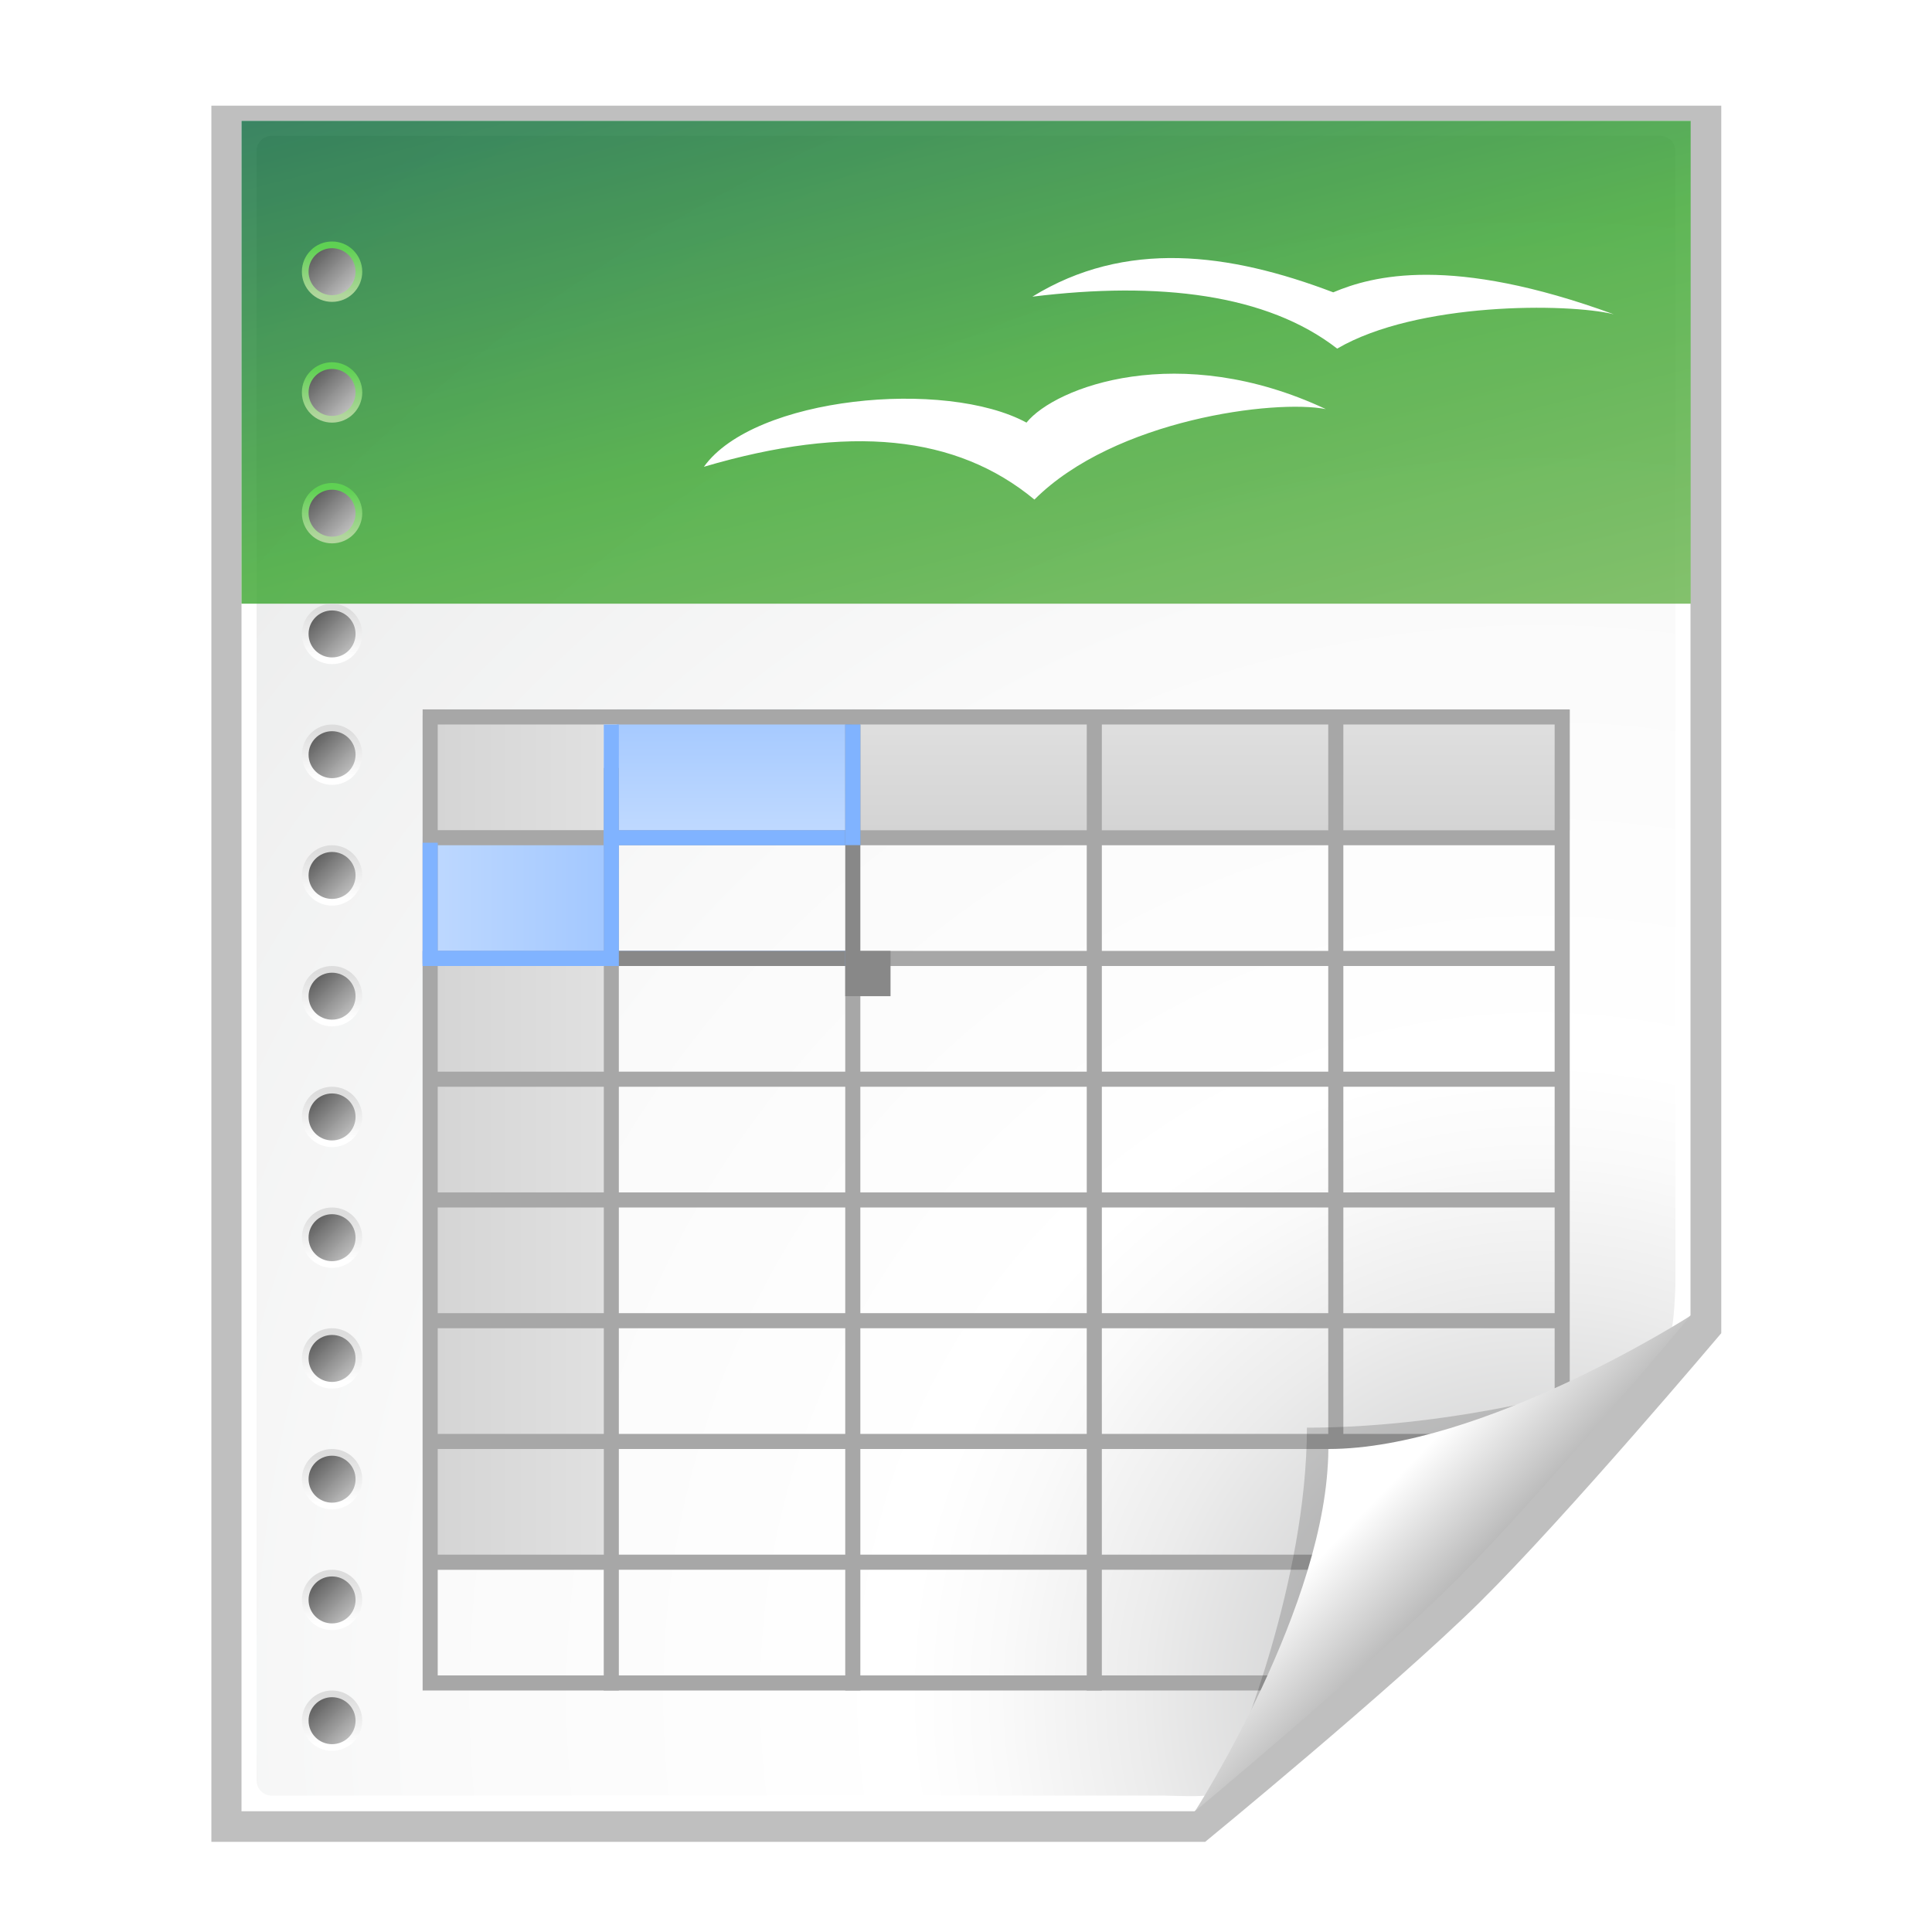 <?xml version="1.0" encoding="UTF-8" standalone="no"?>
<!-- Created with Inkscape (http://www.inkscape.org/) -->

<svg
   xmlns:i="http://ns.adobe.com/AdobeIllustrator/10.0/"
   xmlns:dc="http://purl.org/dc/elements/1.1/"
   xmlns:cc="http://creativecommons.org/ns#"
   xmlns:rdf="http://www.w3.org/1999/02/22-rdf-syntax-ns#"
   xmlns:svg="http://www.w3.org/2000/svg"
   xmlns="http://www.w3.org/2000/svg"
   xmlns:xlink="http://www.w3.org/1999/xlink"
   xmlns:sodipodi="http://sodipodi.sourceforge.net/DTD/sodipodi-0.dtd"
   xmlns:inkscape="http://www.inkscape.org/namespaces/inkscape"
   width="128"
   height="128"
   id="svg37105"
   sodipodi:version="0.32"
   inkscape:version="0.48.2 r9819"
   version="1.0"
   sodipodi:docname="ods.svg"
   inkscape:output_extension="org.inkscape.output.svg.inkscape"
   inkscape:export-filename="C:\Users\Joseph\Weblocal\spip-oxygen\png-52\ods.png"
   inkscape:export-xdpi="36.560001"
   inkscape:export-ydpi="36.560001">
  <defs
     id="defs37107">
    <linearGradient
       id="linearGradient12645"
       gradientUnits="userSpaceOnUse"
       x1="153"
       y1="95.557"
       x2="153"
       y2="92.444"
       gradientTransform="translate(-143,-64)">
      <stop
         offset="0"
         style="stop-color:#FFFFFF"
         id="stop12647" />
      <stop
         offset="1"
         style="stop-color:#DDDDDD"
         id="stop12649" />
    </linearGradient>
    <linearGradient
       gradientTransform="matrix(-1 0 0 -1 278.668 60)"
       y2="46.901"
       x2="190.766"
       y1="61.097"
       x1="194.569"
       gradientUnits="userSpaceOnUse"
       id="linearGradient6583">
      <stop
         id="stop6585"
         style="stop-color:#77B753"
         offset="0" />
      <stop
         id="stop6587"
         style="stop-color:#37A42C"
         offset="1" />
    </linearGradient>
    <linearGradient
       xlink:href="#linearGradient6583"
       gradientTransform="matrix(-1,0,0,-1,278.668,60)"
       y2="46.901"
       x2="190.766"
       y1="61.097"
       x1="194.569"
       gradientUnits="userSpaceOnUse"
       id="linearGradient6589"
       spreadMethod="pad">
      <stop
         id="stop6591"
         style="stop-color:#77B753"
         offset="0" />
      <stop
         id="stop6593"
         style="stop-color:#37A42C"
         offset="1" />
    </linearGradient>
    <linearGradient
       id="XMLID_12_"
       gradientUnits="userSpaceOnUse"
       x1="194.569"
       y1="61.097"
       x2="190.766"
       y2="46.901"
       gradientTransform="matrix(-3.473,0,0,-3.473,1191.858,127.955)"
       xlink:href="#linearGradient6589"
       spreadMethod="pad">
      <stop
         offset="0"
         style="stop-color:#b1d69d;stop-opacity:1;"
         id="stop31" />
      <stop
         offset="1"
         style="stop-color:#5fd153;stop-opacity:1;"
         id="stop33" />
    </linearGradient>
    <linearGradient
       id="XMLID_11_"
       gradientUnits="userSpaceOnUse"
       x1="188.668"
       y1="50"
       x2="141.018"
       y2="2.35"
       gradientTransform="matrix(-3.473,0,0,-3.473,1191.858,127.955)">
      <stop
         offset="0"
         style="stop-color:#77B753"
         id="stop22" />
      <stop
         offset="0.5"
         style="stop-color:#37A42C"
         id="stop24" />
      <stop
         offset="1"
         style="stop-color:#00593F"
         id="stop26" />
    </linearGradient>
    <linearGradient
       id="linearGradient8888">
      <stop
         style="stop-color:#000000;stop-opacity:1;"
         offset="0"
         id="stop8890" />
      <stop
         style="stop-color:#818181;stop-opacity:1;"
         offset="1"
         id="stop8892" />
    </linearGradient>
    <linearGradient
       gradientTransform="translate(-143,-64)"
       y2="76.9"
       x2="151.9"
       y1="79.101"
       x1="154.101"
       gradientUnits="userSpaceOnUse"
       id="XMLID_68_">
      <stop
         id="stop291"
         style="stop-color:#BBBBBB"
         offset="0" />
      <stop
         id="stop293"
         style="stop-color:#616161"
         offset="1" />
    </linearGradient>
    <linearGradient
       gradientTransform="translate(-143,-64)"
       y2="76.444"
       x2="153"
       y1="79.557"
       x1="153"
       gradientUnits="userSpaceOnUse"
       id="XMLID_67_">
      <stop
         id="stop284"
         style="stop-color:#FFFFFF"
         offset="0" />
      <stop
         id="stop286"
         style="stop-color:#DDDDDD"
         offset="1" />
    </linearGradient>
    <linearGradient
       gradientTransform="translate(-143,-64)"
       y2="84.9"
       x2="151.9"
       y1="87.101"
       x1="154.101"
       gradientUnits="userSpaceOnUse"
       id="XMLID_66_">
      <stop
         id="stop275"
         style="stop-color:#BBBBBB"
         offset="0" />
      <stop
         id="stop277"
         style="stop-color:#616161"
         offset="1" />
    </linearGradient>
    <linearGradient
       gradientTransform="translate(-143,-64)"
       y2="84.444"
       x2="153"
       y1="87.557"
       x1="153"
       gradientUnits="userSpaceOnUse"
       id="XMLID_65_">
      <stop
         id="stop268"
         style="stop-color:#FFFFFF"
         offset="0" />
      <stop
         id="stop270"
         style="stop-color:#DDDDDD"
         offset="1" />
    </linearGradient>
    <linearGradient
       gradientTransform="translate(-143,-64)"
       y2="92.9"
       x2="151.9"
       y1="95.101"
       x1="154.101"
       gradientUnits="userSpaceOnUse"
       id="XMLID_64_">
      <stop
         id="stop259"
         style="stop-color:#BBBBBB"
         offset="0" />
      <stop
         id="stop261"
         style="stop-color:#616161"
         offset="1" />
    </linearGradient>
    <linearGradient
       gradientTransform="translate(-143,-64)"
       y2="92.444"
       x2="153"
       y1="95.557"
       x1="153"
       gradientUnits="userSpaceOnUse"
       id="XMLID_63_">
      <stop
         id="stop252"
         style="stop-color:#FFFFFF"
         offset="0" />
      <stop
         id="stop254"
         style="stop-color:#DDDDDD"
         offset="1" />
    </linearGradient>
    <linearGradient
       gradientTransform="translate(-143,-64)"
       y2="100.9"
       x2="151.9"
       y1="103.101"
       x1="154.101"
       gradientUnits="userSpaceOnUse"
       id="XMLID_62_">
      <stop
         id="stop243"
         style="stop-color:#BBBBBB"
         offset="0" />
      <stop
         id="stop245"
         style="stop-color:#616161"
         offset="1" />
    </linearGradient>
    <linearGradient
       gradientTransform="translate(-143,-64)"
       y2="100.444"
       x2="153"
       y1="103.557"
       x1="153"
       gradientUnits="userSpaceOnUse"
       id="XMLID_61_">
      <stop
         id="stop236"
         style="stop-color:#FFFFFF"
         offset="0" />
      <stop
         id="stop238"
         style="stop-color:#DDDDDD"
         offset="1" />
    </linearGradient>
    <linearGradient
       gradientTransform="translate(-143,-64)"
       y2="108.9"
       x2="151.9"
       y1="111.101"
       x1="154.101"
       gradientUnits="userSpaceOnUse"
       id="XMLID_60_">
      <stop
         id="stop227"
         style="stop-color:#BBBBBB"
         offset="0" />
      <stop
         id="stop229"
         style="stop-color:#616161"
         offset="1" />
    </linearGradient>
    <linearGradient
       gradientTransform="translate(-143,-64)"
       y2="108.444"
       x2="153"
       y1="111.557"
       x1="153"
       gradientUnits="userSpaceOnUse"
       id="XMLID_59_">
      <stop
         id="stop220"
         style="stop-color:#FFFFFF"
         offset="0" />
      <stop
         id="stop222"
         style="stop-color:#DDDDDD"
         offset="1" />
    </linearGradient>
    <linearGradient
       gradientTransform="translate(-143,-64)"
       y2="116.9"
       x2="151.9"
       y1="119.101"
       x1="154.101"
       gradientUnits="userSpaceOnUse"
       id="XMLID_58_">
      <stop
         id="stop211"
         style="stop-color:#BBBBBB"
         offset="0" />
      <stop
         id="stop213"
         style="stop-color:#616161"
         offset="1" />
    </linearGradient>
    <linearGradient
       gradientTransform="translate(-143,-64)"
       y2="116.444"
       x2="153"
       y1="119.557"
       x1="153"
       gradientUnits="userSpaceOnUse"
       id="XMLID_57_">
      <stop
         id="stop204"
         style="stop-color:#FFFFFF"
         offset="0" />
      <stop
         id="stop206"
         style="stop-color:#DDDDDD"
         offset="1" />
    </linearGradient>
    <linearGradient
       gradientTransform="translate(-143,-64)"
       y2="124.9"
       x2="151.9"
       y1="127.101"
       x1="154.101"
       gradientUnits="userSpaceOnUse"
       id="XMLID_56_">
      <stop
         id="stop195"
         style="stop-color:#BBBBBB"
         offset="0" />
      <stop
         id="stop197"
         style="stop-color:#616161"
         offset="1" />
    </linearGradient>
    <linearGradient
       gradientTransform="translate(-143,-64)"
       y2="124.444"
       x2="153"
       y1="127.557"
       x1="153"
       gradientUnits="userSpaceOnUse"
       id="XMLID_55_">
      <stop
         id="stop188"
         style="stop-color:#FFFFFF"
         offset="0" />
      <stop
         id="stop190"
         style="stop-color:#DDDDDD"
         offset="1" />
    </linearGradient>
    <linearGradient
       gradientTransform="translate(-143,-64)"
       y2="132.9"
       x2="151.9"
       y1="135.101"
       x1="154.101"
       gradientUnits="userSpaceOnUse"
       id="XMLID_54_">
      <stop
         id="stop179"
         style="stop-color:#BBBBBB"
         offset="0" />
      <stop
         id="stop181"
         style="stop-color:#616161"
         offset="1" />
    </linearGradient>
    <linearGradient
       gradientTransform="translate(-143,-64)"
       y2="132.444"
       x2="153"
       y1="135.557"
       x1="153"
       gradientUnits="userSpaceOnUse"
       id="XMLID_53_">
      <stop
         id="stop172"
         style="stop-color:#FFFFFF"
         offset="0" />
      <stop
         id="stop174"
         style="stop-color:#DDDDDD"
         offset="1" />
    </linearGradient>
    <linearGradient
       gradientTransform="translate(-143,-64)"
       y2="140.9"
       x2="151.9"
       y1="143.101"
       x1="154.101"
       gradientUnits="userSpaceOnUse"
       id="XMLID_52_">
      <stop
         id="stop163"
         style="stop-color:#BBBBBB"
         offset="0" />
      <stop
         id="stop165"
         style="stop-color:#616161"
         offset="1" />
    </linearGradient>
    <linearGradient
       gradientTransform="translate(-143,-64)"
       y2="140.444"
       x2="153"
       y1="143.557"
       x1="153"
       gradientUnits="userSpaceOnUse"
       id="XMLID_51_">
      <stop
         id="stop156"
         style="stop-color:#FFFFFF"
         offset="0" />
      <stop
         id="stop158"
         style="stop-color:#DDDDDD"
         offset="1" />
    </linearGradient>
    <linearGradient
       gradientTransform="translate(-143,-64)"
       y2="148.9"
       x2="151.9"
       y1="151.101"
       x1="154.101"
       gradientUnits="userSpaceOnUse"
       id="XMLID_50_">
      <stop
         id="stop147"
         style="stop-color:#BBBBBB"
         offset="0" />
      <stop
         id="stop149"
         style="stop-color:#616161"
         offset="1" />
    </linearGradient>
    <linearGradient
       gradientTransform="translate(-143,-64)"
       y2="148.444"
       x2="153"
       y1="151.557"
       x1="153"
       gradientUnits="userSpaceOnUse"
       id="XMLID_49_">
      <stop
         id="stop140"
         style="stop-color:#FFFFFF"
         offset="0" />
      <stop
         id="stop142"
         style="stop-color:#DDDDDD"
         offset="1" />
    </linearGradient>
    <linearGradient
       gradientTransform="translate(-143,-64)"
       y2="156.9"
       x2="151.9"
       y1="159.101"
       x1="154.101"
       gradientUnits="userSpaceOnUse"
       id="XMLID_48_">
      <stop
         id="stop131"
         style="stop-color:#BBBBBB"
         offset="0" />
      <stop
         id="stop133"
         style="stop-color:#616161"
         offset="1" />
    </linearGradient>
    <linearGradient
       gradientTransform="translate(-143,-64)"
       y2="156.444"
       x2="153"
       y1="159.557"
       x1="153"
       gradientUnits="userSpaceOnUse"
       id="XMLID_47_">
      <stop
         id="stop124"
         style="stop-color:#FFFFFF"
         offset="0" />
      <stop
         id="stop126"
         style="stop-color:#DDDDDD"
         offset="1" />
    </linearGradient>
    <linearGradient
       gradientTransform="translate(-143,-64)"
       y2="164.9"
       x2="151.9"
       y1="167.101"
       x1="154.101"
       gradientUnits="userSpaceOnUse"
       id="XMLID_46_">
      <stop
         id="stop115"
         style="stop-color:#BBBBBB"
         offset="0" />
      <stop
         id="stop117"
         style="stop-color:#616161"
         offset="1" />
    </linearGradient>
    <linearGradient
       gradientTransform="translate(-143,-64)"
       y2="164.444"
       x2="153"
       y1="167.557"
       x1="153"
       gradientUnits="userSpaceOnUse"
       id="XMLID_45_">
      <stop
         id="stop108"
         style="stop-color:#FFFFFF"
         offset="0" />
      <stop
         id="stop110"
         style="stop-color:#DDDDDD"
         offset="1" />
    </linearGradient>
    <linearGradient
       gradientTransform="translate(-143,-64)"
       y2="172.9"
       x2="151.9"
       y1="175.101"
       x1="154.101"
       gradientUnits="userSpaceOnUse"
       id="XMLID_44_">
      <stop
         id="stop99"
         style="stop-color:#BBBBBB"
         offset="0" />
      <stop
         id="stop101"
         style="stop-color:#616161"
         offset="1" />
    </linearGradient>
    <linearGradient
       gradientTransform="translate(-143,-64)"
       y2="172.444"
       x2="153"
       y1="175.557"
       x1="153"
       gradientUnits="userSpaceOnUse"
       id="XMLID_43_">
      <stop
         id="stop92"
         style="stop-color:#FFFFFF"
         offset="0" />
      <stop
         id="stop94"
         style="stop-color:#DDDDDD"
         offset="1" />
    </linearGradient>
    <linearGradient
       id="XMLID_42_"
       gradientUnits="userSpaceOnUse"
       x1="28"
       y1="24.459"
       x2="16"
       y2="24.459">
      <stop
         offset="0"
         style="stop-color:#A3C8FF"
         id="stop83" />
      <stop
         offset="1"
         style="stop-color:#BFD9FF"
         id="stop85" />
    </linearGradient>
    <linearGradient
       id="XMLID_41_"
       gradientUnits="userSpaceOnUse"
       x1="28"
       y1="68.208"
       x2="16"
       y2="68.208">
      <stop
         offset="0"
         style="stop-color:#E0E0E0"
         id="stop76" />
      <stop
         offset="1"
         style="stop-color:#D4D4D4"
         id="stop78" />
    </linearGradient>
    <linearGradient
       id="XMLID_40_"
       gradientUnits="userSpaceOnUse"
       x1="68.209"
       y1="12"
       x2="68.209"
       y2="20">
      <stop
         offset="0"
         style="stop-color:#E0E0E0"
         id="stop69" />
      <stop
         offset="1"
         style="stop-color:#D4D4D4"
         id="stop71" />
    </linearGradient>
    <linearGradient
       id="XMLID_39_"
       gradientUnits="userSpaceOnUse"
       x1="60.125"
       y1="12"
       x2="60.125"
       y2="20">
      <stop
         offset="0"
         style="stop-color:#A3C8FF"
         id="stop62" />
      <stop
         offset="1"
         style="stop-color:#BFD9FF"
         id="stop64" />
    </linearGradient>
    <linearGradient
       id="linearGradient10207">
      <stop
         style="stop-color:#a2a2a2;stop-opacity:1;"
         offset="0"
         id="stop10209" />
      <stop
         style="stop-color:#ffffff;stop-opacity:1;"
         offset="1"
         id="stop10211" />
    </linearGradient>
    <linearGradient
       inkscape:collect="always"
       xlink:href="#linearGradient10207"
       id="linearGradient10213"
       x1="98.617"
       y1="106.414"
       x2="91.229"
       y2="99.255"
       gradientUnits="userSpaceOnUse"
       gradientTransform="translate(311,-456.5)" />
    <filter
       inkscape:collect="always"
       x="-0.192"
       width="1.384"
       y="-0.192"
       height="1.384"
       id="filter6697">
      <feGaussianBlur
         inkscape:collect="always"
         stdDeviation="1.945"
         id="feGaussianBlur6699" />
    </filter>
    <clipPath
       clipPathUnits="userSpaceOnUse"
       id="clipPath7084">
      <path
         style="fill:#000000;fill-opacity:1;fill-rule:evenodd;stroke:none;stroke-width:1px;stroke-linecap:butt;stroke-linejoin:miter;stroke-opacity:1"
         d="M 72,88 L 40,120 L 32,120 L 32,80 L 72,80 L 72,88 z"
         id="path7086" />
    </clipPath>
    <radialGradient
       id="XMLID_8_"
       cx="102"
       cy="112.305"
       r="139.559"
       gradientUnits="userSpaceOnUse">
      <stop
         offset="0"
         style="stop-color:#b7b8b9;stop-opacity:1;"
         id="stop41" />
      <stop
         offset="0.189"
         style="stop-color:#ECECEC"
         id="stop47" />
      <stop
         offset="0.257"
         style="stop-color:#FAFAFA"
         id="stop49" />
      <stop
         offset="0.301"
         style="stop-color:#FFFFFF"
         id="stop51" />
      <stop
         offset="0.531"
         style="stop-color:#FAFAFA"
         id="stop53" />
      <stop
         offset="0.845"
         style="stop-color:#EBECEC"
         id="stop55" />
      <stop
         offset="1"
         style="stop-color:#E1E2E3"
         id="stop57" />
    </radialGradient>
    <radialGradient
       inkscape:collect="always"
       xlink:href="#XMLID_8_"
       id="radialGradient9437"
       gradientUnits="userSpaceOnUse"
       gradientTransform="matrix(1,0,0,1,311,-456.497)"
       cx="102"
       cy="112.305"
       r="139.559" />
    <filter
       inkscape:collect="always"
       id="filter2770">
      <feGaussianBlur
         inkscape:collect="always"
         stdDeviation="2.079"
         id="feGaussianBlur2772" />
    </filter>
    <linearGradient
       inkscape:collect="always"
       xlink:href="#XMLID_41_"
       id="linearGradient6240"
       gradientUnits="userSpaceOnUse"
       x1="28"
       y1="68.208"
       x2="16"
       y2="68.208"
       gradientTransform="matrix(1,0,0,0.711,0,23.213)" />
    <linearGradient
       inkscape:collect="always"
       xlink:href="#XMLID_43_"
       id="linearGradient6244"
       gradientUnits="userSpaceOnUse"
       gradientTransform="translate(-143,-64)"
       x1="153"
       y1="175.557"
       x2="153"
       y2="172.444" />
    <linearGradient
       inkscape:collect="always"
       xlink:href="#XMLID_44_"
       id="linearGradient6246"
       gradientUnits="userSpaceOnUse"
       gradientTransform="translate(-143,-64)"
       x1="154.101"
       y1="175.101"
       x2="151.9"
       y2="172.9" />
    <linearGradient
       inkscape:collect="always"
       xlink:href="#XMLID_45_"
       id="linearGradient6248"
       gradientUnits="userSpaceOnUse"
       gradientTransform="translate(-143,-64)"
       x1="153"
       y1="167.557"
       x2="153"
       y2="164.444" />
    <linearGradient
       inkscape:collect="always"
       xlink:href="#XMLID_46_"
       id="linearGradient6250"
       gradientUnits="userSpaceOnUse"
       gradientTransform="translate(-143,-64)"
       x1="154.101"
       y1="167.101"
       x2="151.9"
       y2="164.9" />
    <linearGradient
       inkscape:collect="always"
       xlink:href="#XMLID_47_"
       id="linearGradient6252"
       gradientUnits="userSpaceOnUse"
       gradientTransform="translate(-143,-64)"
       x1="153"
       y1="159.557"
       x2="153"
       y2="156.444" />
    <linearGradient
       inkscape:collect="always"
       xlink:href="#XMLID_48_"
       id="linearGradient6254"
       gradientUnits="userSpaceOnUse"
       gradientTransform="translate(-143,-64)"
       x1="154.101"
       y1="159.101"
       x2="151.9"
       y2="156.9" />
    <linearGradient
       inkscape:collect="always"
       xlink:href="#XMLID_49_"
       id="linearGradient6256"
       gradientUnits="userSpaceOnUse"
       gradientTransform="translate(-143,-64)"
       x1="153"
       y1="151.557"
       x2="153"
       y2="148.444" />
    <linearGradient
       inkscape:collect="always"
       xlink:href="#XMLID_50_"
       id="linearGradient6258"
       gradientUnits="userSpaceOnUse"
       gradientTransform="translate(-143,-64)"
       x1="154.101"
       y1="151.101"
       x2="151.9"
       y2="148.9" />
    <linearGradient
       inkscape:collect="always"
       xlink:href="#XMLID_51_"
       id="linearGradient6260"
       gradientUnits="userSpaceOnUse"
       gradientTransform="translate(-143,-64)"
       x1="153"
       y1="143.557"
       x2="153"
       y2="140.444" />
    <linearGradient
       inkscape:collect="always"
       xlink:href="#XMLID_52_"
       id="linearGradient6262"
       gradientUnits="userSpaceOnUse"
       gradientTransform="translate(-143,-64)"
       x1="154.101"
       y1="143.101"
       x2="151.9"
       y2="140.9" />
    <linearGradient
       inkscape:collect="always"
       xlink:href="#XMLID_53_"
       id="linearGradient6264"
       gradientUnits="userSpaceOnUse"
       gradientTransform="translate(-143,-64)"
       x1="153"
       y1="135.557"
       x2="153"
       y2="132.444" />
    <linearGradient
       inkscape:collect="always"
       xlink:href="#XMLID_54_"
       id="linearGradient6266"
       gradientUnits="userSpaceOnUse"
       gradientTransform="translate(-143,-64)"
       x1="154.101"
       y1="135.101"
       x2="151.9"
       y2="132.9" />
    <linearGradient
       inkscape:collect="always"
       xlink:href="#XMLID_55_"
       id="linearGradient6268"
       gradientUnits="userSpaceOnUse"
       gradientTransform="translate(-143,-64)"
       x1="153"
       y1="127.557"
       x2="153"
       y2="124.444" />
    <linearGradient
       inkscape:collect="always"
       xlink:href="#XMLID_56_"
       id="linearGradient6270"
       gradientUnits="userSpaceOnUse"
       gradientTransform="translate(-143,-64)"
       x1="154.101"
       y1="127.101"
       x2="151.9"
       y2="124.9" />
    <linearGradient
       inkscape:collect="always"
       xlink:href="#XMLID_57_"
       id="linearGradient6272"
       gradientUnits="userSpaceOnUse"
       gradientTransform="translate(-143,-64)"
       x1="153"
       y1="119.557"
       x2="153"
       y2="116.444" />
    <linearGradient
       inkscape:collect="always"
       xlink:href="#XMLID_58_"
       id="linearGradient6274"
       gradientUnits="userSpaceOnUse"
       gradientTransform="translate(-143,-64)"
       x1="154.101"
       y1="119.101"
       x2="151.9"
       y2="116.9" />
    <linearGradient
       inkscape:collect="always"
       xlink:href="#XMLID_59_"
       id="linearGradient6276"
       gradientUnits="userSpaceOnUse"
       gradientTransform="translate(-143,-64)"
       x1="153"
       y1="111.557"
       x2="153"
       y2="108.444" />
    <linearGradient
       inkscape:collect="always"
       xlink:href="#XMLID_60_"
       id="linearGradient6278"
       gradientUnits="userSpaceOnUse"
       gradientTransform="translate(-143,-64)"
       x1="154.101"
       y1="111.101"
       x2="151.9"
       y2="108.9" />
    <linearGradient
       inkscape:collect="always"
       xlink:href="#XMLID_61_"
       id="linearGradient6280"
       gradientUnits="userSpaceOnUse"
       gradientTransform="translate(-143,-64)"
       x1="153"
       y1="103.557"
       x2="153"
       y2="100.444" />
    <linearGradient
       inkscape:collect="always"
       xlink:href="#XMLID_62_"
       id="linearGradient6282"
       gradientUnits="userSpaceOnUse"
       gradientTransform="translate(-143,-64)"
       x1="154.101"
       y1="103.101"
       x2="151.9"
       y2="100.9" />
    <linearGradient
       inkscape:collect="always"
       xlink:href="#XMLID_63_"
       id="linearGradient6284"
       gradientUnits="userSpaceOnUse"
       gradientTransform="translate(-143,-64)"
       x1="153"
       y1="95.557"
       x2="153"
       y2="92.444" />
    <linearGradient
       inkscape:collect="always"
       xlink:href="#XMLID_64_"
       id="linearGradient6286"
       gradientUnits="userSpaceOnUse"
       gradientTransform="translate(-143,-64)"
       x1="154.101"
       y1="95.101"
       x2="151.9"
       y2="92.9" />
    <linearGradient
       inkscape:collect="always"
       xlink:href="#XMLID_12_"
       id="linearGradient6288"
       gradientUnits="userSpaceOnUse"
       gradientTransform="translate(-143,-64)"
       x1="153"
       y1="87.557"
       x2="153"
       y2="84.444" />
    <linearGradient
       inkscape:collect="always"
       xlink:href="#XMLID_66_"
       id="linearGradient6290"
       gradientUnits="userSpaceOnUse"
       gradientTransform="translate(-143,-64)"
       x1="154.101"
       y1="87.101"
       x2="151.9"
       y2="84.9" />
    <linearGradient
       inkscape:collect="always"
       xlink:href="#XMLID_12_"
       id="linearGradient6292"
       gradientUnits="userSpaceOnUse"
       gradientTransform="translate(-143,-64)"
       x1="153"
       y1="79.557"
       x2="153"
       y2="76.444" />
    <linearGradient
       inkscape:collect="always"
       xlink:href="#XMLID_68_"
       id="linearGradient6294"
       gradientUnits="userSpaceOnUse"
       gradientTransform="translate(-143,-64)"
       x1="154.101"
       y1="79.101"
       x2="151.9"
       y2="76.9" />
    <linearGradient
       inkscape:collect="always"
       xlink:href="#linearGradient10207"
       id="linearGradient6874"
       gradientUnits="userSpaceOnUse"
       x1="98.617"
       y1="106.414"
       x2="91.229"
       y2="99.255" />
    <radialGradient
       inkscape:collect="always"
       xlink:href="#XMLID_8_"
       id="radialGradient6878"
       gradientUnits="userSpaceOnUse"
       gradientTransform="matrix(1,0,0,1,0,3.02e-3)"
       cx="102"
       cy="112.305"
       r="139.559" />
    <linearGradient
       inkscape:collect="always"
       xlink:href="#linearGradient8888"
       id="linearGradient8902"
       x1="239"
       y1="-76.658"
       x2="288.994"
       y2="22.654"
       gradientUnits="userSpaceOnUse" />
    <linearGradient
       inkscape:collect="always"
       xlink:href="#linearGradient8888"
       id="linearGradient8904"
       gradientUnits="userSpaceOnUse"
       x1="239"
       y1="-76.658"
       x2="288.994"
       y2="22.654" />
    <linearGradient
       inkscape:collect="always"
       xlink:href="#linearGradient8888"
       id="linearGradient8906"
       gradientUnits="userSpaceOnUse"
       x1="239"
       y1="-76.658"
       x2="288.994"
       y2="22.654"
       gradientTransform="matrix(1.215,0,0,1.215,-48.874,10.504)" />
    <linearGradient
       inkscape:collect="always"
       xlink:href="#linearGradient8888"
       id="linearGradient8916"
       gradientUnits="userSpaceOnUse"
       x1="239"
       y1="-76.658"
       x2="288.994"
       y2="22.654" />
    <linearGradient
       inkscape:collect="always"
       xlink:href="#XMLID_11_"
       id="linearGradient8600"
       x1="236.897"
       y1="77.835"
       x2="201.327"
       y2="-106.943"
       gradientUnits="userSpaceOnUse"
       gradientTransform="matrix(1,0,0,1.167,0,10.445)" />
    <linearGradient
       inkscape:collect="always"
       xlink:href="#XMLID_40_"
       id="linearGradient10689"
       gradientUnits="userSpaceOnUse"
       gradientTransform="translate(0,31)"
       x1="68.209"
       y1="12"
       x2="68.209"
       y2="20" />
    <linearGradient
       inkscape:collect="always"
       xlink:href="#XMLID_39_"
       id="linearGradient10691"
       gradientUnits="userSpaceOnUse"
       gradientTransform="matrix(0.247,0,0,1,21.896,31)"
       x1="60.125"
       y1="12"
       x2="60.125"
       y2="20" />
    <linearGradient
       inkscape:collect="always"
       xlink:href="#XMLID_42_"
       id="linearGradient10693"
       gradientUnits="userSpaceOnUse"
       gradientTransform="translate(0,31)"
       x1="28"
       y1="24.459"
       x2="16"
       y2="24.459" />
    <linearGradient
       inkscape:collect="always"
       xlink:href="#linearGradient8888"
       id="linearGradient10695"
       gradientUnits="userSpaceOnUse"
       x1="239"
       y1="-76.658"
       x2="288.994"
       y2="22.654" />
    <linearGradient
       id="linearGradient6018"
       gradientUnits="userSpaceOnUse"
       x1="153"
       y1="95.557"
       x2="153"
       y2="92.444"
       gradientTransform="translate(-143,-64)">
      <stop
         offset="0"
         style="stop-color:#FFFFFF"
         id="stop6020" />
      <stop
         offset="1"
         style="stop-color:#DDDDDD"
         id="stop6022" />
    </linearGradient>
    <linearGradient
       id="linearGradient6025"
       gradientUnits="userSpaceOnUse"
       x1="154.101"
       y1="95.101"
       x2="151.9"
       y2="92.9"
       gradientTransform="translate(-143,-64)">
      <stop
         offset="0"
         style="stop-color:#BBBBBB"
         id="stop6027" />
      <stop
         offset="1"
         style="stop-color:#616161"
         id="stop6029" />
    </linearGradient>
    <linearGradient
       inkscape:collect="always"
       xlink:href="#XMLID_12_"
       id="linearGradient12651"
       gradientUnits="userSpaceOnUse"
       gradientTransform="translate(-143,-64)"
       x1="153"
       y1="95.557"
       x2="153"
       y2="92.444" />
    <linearGradient
       y2="131.604"
       x2="204.583"
       y1="131.604"
       x1="40.334"
       gradientUnits="userSpaceOnUse"
       id="SVGID_4_">
      <stop
         id="stop287"
         style="stop-color:#A1C583"
         offset="0" />
      <stop
         id="stop289"
         style="stop-color:#6DA46C"
         offset="1" />
    </linearGradient>
    <linearGradient
       y2="102.166"
       x2="135.667"
       y1="102.166"
       x1="59.167"
       gradientUnits="userSpaceOnUse"
       id="SVGID_5_">
      <stop
         id="stop295"
         style="stop-color:#83AB4E"
         offset="0" />
      <stop
         id="stop297"
         style="stop-color:#224F27"
         offset="1" />
    </linearGradient>
    <linearGradient
       inkscape:collect="always"
       xlink:href="#SVGID_4_-1"
       id="linearGradient3382"
       gradientUnits="userSpaceOnUse"
       gradientTransform="matrix(0.315,-0.037,0.037,0.315,20.222,54.196)"
       x1="81.208"
       y1="198.143"
       x2="204.583"
       y2="131.604" />
    <linearGradient
       y2="131.604"
       x2="204.583"
       y1="131.604"
       x1="40.334"
       gradientUnits="userSpaceOnUse"
       id="SVGID_4_-1">
      <stop
         id="stop287-7"
         style="stop-color:#A1C583"
         offset="0" />
      <stop
         id="stop289-4"
         style="stop-color:#6DA46C"
         offset="1" />
    </linearGradient>
    <linearGradient
       y2="102.166"
       x2="135.667"
       y1="102.166"
       x1="59.167"
       gradientUnits="userSpaceOnUse"
       id="SVGID_5_-0">
      <stop
         id="stop295-9"
         style="stop-color:#83AB4E"
         offset="0" />
      <stop
         id="stop297-4"
         style="stop-color:#224F27"
         offset="1" />
    </linearGradient>
  </defs>
  <sodipodi:namedview
     id="base"
     pagecolor="#ffffff"
     bordercolor="#666666"
     borderopacity="1.0"
     inkscape:pageopacity="0.0"
     inkscape:pageshadow="2"
     inkscape:zoom="4"
     inkscape:cx="79"
     inkscape:cy="76.866667"
     inkscape:document-units="px"
     inkscape:current-layer="layer1"
     height="128px"
     width="128px"
     inkscape:window-width="1600"
     inkscape:window-height="848"
     inkscape:window-x="-8"
     inkscape:window-y="-8"
     showgrid="true"
     inkscape:window-maximized="1">
    <inkscape:grid
       id="GridFromPre046Settings"
       type="xygrid"
       originx="0px"
       originy="0px"
       spacingx="4px"
       spacingy="4px"
       color="#0000ff"
       empcolor="#0000ff"
       opacity="0.2"
       empopacity="0.4"
       empspacing="2" />
  </sodipodi:namedview>
  <g
     inkscape:label="Livello 1"
     inkscape:groupmode="layer"
     id="layer1">
    <path
       style="opacity:0.5;fill:#000000;fill-opacity:1;filter:url(#filter2770)"
       d="M 16,8 L 16,120 C 16,120 79.156,120 79.156,120 L 79.188,120 C 79.188,120 91.094,110.094 96.594,104.594 C 102.094,99.094 112,87.188 112,87.188 L 112,87.156 L 112,8 L 16,8 z"
       id="path7865"
       sodipodi:nodetypes="csccscccc"
       transform="matrix(1.042,0,0,1.027,-2.667,-1.214)" />
    <path
       style="fill:#ffffff;fill-opacity:1"
       d="M 16,8 L 16,120 C 16,120 79.146,120 79.146,120 L 112,87.146 L 112,8 L 16,8 z"
       id="path34"
       sodipodi:nodetypes="cccccc" />
    <path
       style="fill:url(#radialGradient6878);fill-opacity:1"
       d="M 18,9 C 17.449,9 17,9.449 17,10 L 17,117.964 C 17,118.515 17.449,118.963 18,118.963 L 77.172,118.963 C 77.435,118.963 79.935,119.081 80.121,118.894 L 110.707,88.094 C 110.894,87.907 111,85.409 111,85.147 L 111,10 C 111,9.449 110.552,9 110,9 L 18,9 z"
       id="path59"
       sodipodi:nodetypes="ccccccccccc" />
    <g
       id="g5309"
       transform="translate(12,4)">
      <g
         style="opacity:0.8;fill:url(#linearGradient10695);fill-opacity:1"
         transform="matrix(0.288,0,0,0.329,-12.6,24.625)"
         id="g8884">
        <rect
           y="-62.672"
           x="57.644"
           height="97.233"
           width="333.372"
           id="rect6654"
           style="opacity:1;fill:url(#linearGradient8600);fill-opacity:1;stroke:none;stroke-width:1;stroke-miterlimit:4;stroke-dasharray:none;stroke-opacity:1" />
      </g>
      <rect
         id="rect66"
         height="8"
         width="15.75"
         y="43"
         x="28.875"
         style="fill:url(#linearGradient10691)" />
      <rect
         id="rect73"
         height="8"
         width="47.583"
         y="43"
         x="44.417"
         style="fill:url(#linearGradient10689)" />
      <rect
         id="rect80"
         height="56.583"
         width="12"
         y="43.417"
         x="16"
         style="fill:url(#linearGradient6240)" />
      <rect
         id="rect87"
         height="8.083"
         width="12"
         y="51.417"
         x="16"
         style="fill:url(#linearGradient10693)" />
      <g
         id="g89">
        <linearGradient
           gradientTransform="translate(-143,-64)"
           y2="172.444"
           x2="153"
           y1="175.557"
           x1="153"
           gradientUnits="userSpaceOnUse"
           id="linearGradient5868">
          <stop
             id="stop5870"
             style="stop-color:#FFFFFF"
             offset="0" />
          <stop
             id="stop5872"
             style="stop-color:#DDDDDD"
             offset="1" />
        </linearGradient>
        <circle
           id="circle96"
           r="2"
           cy="110"
           cx="10"
           style="fill:url(#linearGradient6244)"
           sodipodi:cx="10"
           sodipodi:cy="110"
           sodipodi:rx="2"
           sodipodi:ry="2"
           d="m 12,110 c 0,1.105 -0.895,2 -2,2 -1.105,0 -2,-0.895 -2,-2 0,-1.105 0.895,-2 2,-2 1.105,0 2,0.895 2,2 z" />
        <linearGradient
           gradientTransform="translate(-143,-64)"
           y2="172.9"
           x2="151.9"
           y1="175.101"
           x1="154.101"
           gradientUnits="userSpaceOnUse"
           id="linearGradient5875">
          <stop
             id="stop5877"
             style="stop-color:#BBBBBB"
             offset="0" />
          <stop
             id="stop5879"
             style="stop-color:#616161"
             offset="1" />
        </linearGradient>
        <circle
           id="circle103"
           r="1.556"
           cy="110"
           cx="10"
           style="fill:url(#linearGradient6246)"
           sodipodi:cx="10"
           sodipodi:cy="110"
           sodipodi:rx="1.556"
           sodipodi:ry="1.556"
           d="m 11.556,110 c 0,0.859 -0.697,1.556 -1.556,1.556 -0.859,0 -1.556,-0.697 -1.556,-1.556 0,-0.859 0.697,-1.556 1.556,-1.556 0.859,0 1.556,0.697 1.556,1.556 z" />
      </g>
      <g
         id="g105">
        <linearGradient
           gradientTransform="translate(-143,-64)"
           y2="164.444"
           x2="153"
           y1="167.557"
           x1="153"
           gradientUnits="userSpaceOnUse"
           id="linearGradient5883">
          <stop
             id="stop5885"
             style="stop-color:#FFFFFF"
             offset="0" />
          <stop
             id="stop5887"
             style="stop-color:#DDDDDD"
             offset="1" />
        </linearGradient>
        <circle
           id="circle112"
           r="2"
           cy="102"
           cx="10"
           style="fill:url(#linearGradient6248)"
           sodipodi:cx="10"
           sodipodi:cy="102"
           sodipodi:rx="2"
           sodipodi:ry="2"
           d="m 12,102 c 0,1.105 -0.895,2 -2,2 -1.105,0 -2,-0.895 -2,-2 0,-1.105 0.895,-2 2,-2 1.105,0 2,0.895 2,2 z" />
        <linearGradient
           gradientTransform="translate(-143,-64)"
           y2="164.9"
           x2="151.9"
           y1="167.101"
           x1="154.101"
           gradientUnits="userSpaceOnUse"
           id="linearGradient5890">
          <stop
             id="stop5892"
             style="stop-color:#BBBBBB"
             offset="0" />
          <stop
             id="stop5894"
             style="stop-color:#616161"
             offset="1" />
        </linearGradient>
        <circle
           id="circle119"
           r="1.556"
           cy="102"
           cx="10"
           style="fill:url(#linearGradient6250)"
           sodipodi:cx="10"
           sodipodi:cy="102"
           sodipodi:rx="1.556"
           sodipodi:ry="1.556"
           d="m 11.556,102 c 0,0.859 -0.697,1.556 -1.556,1.556 -0.859,0 -1.556,-0.697 -1.556,-1.556 0,-0.859 0.697,-1.556 1.556,-1.556 0.859,0 1.556,0.697 1.556,1.556 z" />
      </g>
      <g
         id="g121">
        <linearGradient
           gradientTransform="translate(-143,-64)"
           y2="156.444"
           x2="153"
           y1="159.557"
           x1="153"
           gradientUnits="userSpaceOnUse"
           id="linearGradient5898">
          <stop
             id="stop5900"
             style="stop-color:#FFFFFF"
             offset="0" />
          <stop
             id="stop5902"
             style="stop-color:#DDDDDD"
             offset="1" />
        </linearGradient>
        <circle
           id="circle128"
           r="2"
           cy="94"
           cx="10"
           style="fill:url(#linearGradient6252)"
           sodipodi:cx="10"
           sodipodi:cy="94"
           sodipodi:rx="2"
           sodipodi:ry="2"
           d="m 12,94 c 0,1.105 -0.895,2 -2,2 -1.105,0 -2,-0.895 -2,-2 0,-1.105 0.895,-2 2,-2 1.105,0 2,0.895 2,2 z" />
        <linearGradient
           gradientTransform="translate(-143,-64)"
           y2="156.9"
           x2="151.9"
           y1="159.101"
           x1="154.101"
           gradientUnits="userSpaceOnUse"
           id="linearGradient5905">
          <stop
             id="stop5907"
             style="stop-color:#BBBBBB"
             offset="0" />
          <stop
             id="stop5909"
             style="stop-color:#616161"
             offset="1" />
        </linearGradient>
        <circle
           id="circle135"
           r="1.556"
           cy="94"
           cx="10"
           style="fill:url(#linearGradient6254)"
           sodipodi:cx="10"
           sodipodi:cy="94"
           sodipodi:rx="1.556"
           sodipodi:ry="1.556"
           d="m 11.556,94 c 0,0.859 -0.697,1.556 -1.556,1.556 -0.859,0 -1.556,-0.697 -1.556,-1.556 0,-0.859 0.697,-1.556 1.556,-1.556 0.859,0 1.556,0.697 1.556,1.556 z" />
      </g>
      <g
         id="g137">
        <linearGradient
           gradientTransform="translate(-143,-64)"
           y2="148.444"
           x2="153"
           y1="151.557"
           x1="153"
           gradientUnits="userSpaceOnUse"
           id="linearGradient5913">
          <stop
             id="stop5915"
             style="stop-color:#FFFFFF"
             offset="0" />
          <stop
             id="stop5917"
             style="stop-color:#DDDDDD"
             offset="1" />
        </linearGradient>
        <circle
           id="circle144"
           r="2"
           cy="86"
           cx="10"
           style="fill:url(#linearGradient6256)"
           sodipodi:cx="10"
           sodipodi:cy="86"
           sodipodi:rx="2"
           sodipodi:ry="2"
           d="m 12,86 c 0,1.105 -0.895,2 -2,2 -1.105,0 -2,-0.895 -2,-2 0,-1.105 0.895,-2 2,-2 1.105,0 2,0.895 2,2 z" />
        <linearGradient
           gradientTransform="translate(-143,-64)"
           y2="148.9"
           x2="151.9"
           y1="151.101"
           x1="154.101"
           gradientUnits="userSpaceOnUse"
           id="linearGradient5920">
          <stop
             id="stop5922"
             style="stop-color:#BBBBBB"
             offset="0" />
          <stop
             id="stop5924"
             style="stop-color:#616161"
             offset="1" />
        </linearGradient>
        <circle
           id="circle151"
           r="1.556"
           cy="86"
           cx="10"
           style="fill:url(#linearGradient6258)"
           sodipodi:cx="10"
           sodipodi:cy="86"
           sodipodi:rx="1.556"
           sodipodi:ry="1.556"
           d="m 11.556,86 c 0,0.859 -0.697,1.556 -1.556,1.556 -0.859,0 -1.556,-0.697 -1.556,-1.556 0,-0.859 0.697,-1.556 1.556,-1.556 0.859,0 1.556,0.697 1.556,1.556 z" />
      </g>
      <g
         id="g153">
        <linearGradient
           gradientTransform="translate(-143,-64)"
           y2="140.444"
           x2="153"
           y1="143.557"
           x1="153"
           gradientUnits="userSpaceOnUse"
           id="linearGradient5928">
          <stop
             id="stop5930"
             style="stop-color:#FFFFFF"
             offset="0" />
          <stop
             id="stop5932"
             style="stop-color:#DDDDDD"
             offset="1" />
        </linearGradient>
        <circle
           id="circle160"
           r="2"
           cy="78"
           cx="10"
           style="fill:url(#linearGradient6260)"
           sodipodi:cx="10"
           sodipodi:cy="78"
           sodipodi:rx="2"
           sodipodi:ry="2"
           d="m 12,78 c 0,1.105 -0.895,2 -2,2 -1.105,0 -2,-0.895 -2,-2 0,-1.105 0.895,-2 2,-2 1.105,0 2,0.895 2,2 z" />
        <linearGradient
           gradientTransform="translate(-143,-64)"
           y2="140.9"
           x2="151.9"
           y1="143.101"
           x1="154.101"
           gradientUnits="userSpaceOnUse"
           id="linearGradient5935">
          <stop
             id="stop5937"
             style="stop-color:#BBBBBB"
             offset="0" />
          <stop
             id="stop5939"
             style="stop-color:#616161"
             offset="1" />
        </linearGradient>
        <circle
           id="circle167"
           r="1.556"
           cy="78"
           cx="10"
           style="fill:url(#linearGradient6262)"
           sodipodi:cx="10"
           sodipodi:cy="78"
           sodipodi:rx="1.556"
           sodipodi:ry="1.556"
           d="m 11.556,78 c 0,0.859 -0.697,1.556 -1.556,1.556 -0.859,0 -1.556,-0.697 -1.556,-1.556 0,-0.859 0.697,-1.556 1.556,-1.556 0.859,0 1.556,0.697 1.556,1.556 z" />
      </g>
      <g
         id="g169">
        <linearGradient
           gradientTransform="translate(-143,-64)"
           y2="132.444"
           x2="153"
           y1="135.557"
           x1="153"
           gradientUnits="userSpaceOnUse"
           id="linearGradient5943">
          <stop
             id="stop5945"
             style="stop-color:#FFFFFF"
             offset="0" />
          <stop
             id="stop5947"
             style="stop-color:#DDDDDD"
             offset="1" />
        </linearGradient>
        <circle
           id="circle176"
           r="2"
           cy="70"
           cx="10"
           style="fill:url(#linearGradient6264)"
           sodipodi:cx="10"
           sodipodi:cy="70"
           sodipodi:rx="2"
           sodipodi:ry="2"
           d="m 12,70 c 0,1.105 -0.895,2 -2,2 -1.105,0 -2,-0.895 -2,-2 0,-1.105 0.895,-2 2,-2 1.105,0 2,0.895 2,2 z" />
        <linearGradient
           gradientTransform="translate(-143,-64)"
           y2="132.9"
           x2="151.9"
           y1="135.101"
           x1="154.101"
           gradientUnits="userSpaceOnUse"
           id="linearGradient5950">
          <stop
             id="stop5952"
             style="stop-color:#BBBBBB"
             offset="0" />
          <stop
             id="stop5954"
             style="stop-color:#616161"
             offset="1" />
        </linearGradient>
        <circle
           id="circle183"
           r="1.556"
           cy="70"
           cx="10"
           style="fill:url(#linearGradient6266)"
           sodipodi:cx="10"
           sodipodi:cy="70"
           sodipodi:rx="1.556"
           sodipodi:ry="1.556"
           d="m 11.556,70 c 0,0.859 -0.697,1.556 -1.556,1.556 -0.859,0 -1.556,-0.697 -1.556,-1.556 0,-0.859 0.697,-1.556 1.556,-1.556 0.859,0 1.556,0.697 1.556,1.556 z" />
      </g>
      <g
         id="g185">
        <linearGradient
           gradientTransform="translate(-143,-64)"
           y2="124.444"
           x2="153"
           y1="127.557"
           x1="153"
           gradientUnits="userSpaceOnUse"
           id="linearGradient5958">
          <stop
             id="stop5960"
             style="stop-color:#FFFFFF"
             offset="0" />
          <stop
             id="stop5962"
             style="stop-color:#DDDDDD"
             offset="1" />
        </linearGradient>
        <circle
           id="circle192"
           r="2"
           cy="62"
           cx="10"
           style="fill:url(#linearGradient6268)"
           sodipodi:cx="10"
           sodipodi:cy="62"
           sodipodi:rx="2"
           sodipodi:ry="2"
           d="m 12,62 c 0,1.105 -0.895,2 -2,2 -1.105,0 -2,-0.895 -2,-2 0,-1.105 0.895,-2 2,-2 1.105,0 2,0.895 2,2 z" />
        <linearGradient
           gradientTransform="translate(-143,-64)"
           y2="124.9"
           x2="151.9"
           y1="127.101"
           x1="154.101"
           gradientUnits="userSpaceOnUse"
           id="linearGradient5965">
          <stop
             id="stop5967"
             style="stop-color:#BBBBBB"
             offset="0" />
          <stop
             id="stop5969"
             style="stop-color:#616161"
             offset="1" />
        </linearGradient>
        <circle
           id="circle199"
           r="1.556"
           cy="62"
           cx="10"
           style="fill:url(#linearGradient6270)"
           sodipodi:cx="10"
           sodipodi:cy="62"
           sodipodi:rx="1.556"
           sodipodi:ry="1.556"
           d="m 11.556,62 c 0,0.859 -0.697,1.556 -1.556,1.556 -0.859,0 -1.556,-0.697 -1.556,-1.556 0,-0.859 0.697,-1.556 1.556,-1.556 0.859,0 1.556,0.697 1.556,1.556 z" />
      </g>
      <g
         id="g201">
        <linearGradient
           gradientTransform="translate(-143,-64)"
           y2="116.444"
           x2="153"
           y1="119.557"
           x1="153"
           gradientUnits="userSpaceOnUse"
           id="linearGradient5973">
          <stop
             id="stop5975"
             style="stop-color:#FFFFFF"
             offset="0" />
          <stop
             id="stop5977"
             style="stop-color:#DDDDDD"
             offset="1" />
        </linearGradient>
        <circle
           id="circle208"
           r="2"
           cy="54"
           cx="10"
           style="fill:url(#linearGradient6272)"
           sodipodi:cx="10"
           sodipodi:cy="54"
           sodipodi:rx="2"
           sodipodi:ry="2"
           d="m 12,54 c 0,1.105 -0.895,2 -2,2 -1.105,0 -2,-0.895 -2,-2 0,-1.105 0.895,-2 2,-2 1.105,0 2,0.895 2,2 z" />
        <linearGradient
           gradientTransform="translate(-143,-64)"
           y2="116.9"
           x2="151.9"
           y1="119.101"
           x1="154.101"
           gradientUnits="userSpaceOnUse"
           id="linearGradient5980">
          <stop
             id="stop5982"
             style="stop-color:#BBBBBB"
             offset="0" />
          <stop
             id="stop5984"
             style="stop-color:#616161"
             offset="1" />
        </linearGradient>
        <circle
           id="circle215"
           r="1.556"
           cy="54"
           cx="10"
           style="fill:url(#linearGradient6274)"
           sodipodi:cx="10"
           sodipodi:cy="54"
           sodipodi:rx="1.556"
           sodipodi:ry="1.556"
           d="m 11.556,54 c 0,0.859 -0.697,1.556 -1.556,1.556 -0.859,0 -1.556,-0.697 -1.556,-1.556 0,-0.859 0.697,-1.556 1.556,-1.556 0.859,0 1.556,0.697 1.556,1.556 z" />
      </g>
      <g
         id="g217">
        <linearGradient
           gradientTransform="translate(-143,-64)"
           y2="108.444"
           x2="153"
           y1="111.557"
           x1="153"
           gradientUnits="userSpaceOnUse"
           id="linearGradient5988">
          <stop
             id="stop5990"
             style="stop-color:#FFFFFF"
             offset="0" />
          <stop
             id="stop5992"
             style="stop-color:#DDDDDD"
             offset="1" />
        </linearGradient>
        <circle
           id="circle224"
           r="2"
           cy="46"
           cx="10"
           style="fill:url(#linearGradient6276)"
           sodipodi:cx="10"
           sodipodi:cy="46"
           sodipodi:rx="2"
           sodipodi:ry="2"
           d="m 12,46 c 0,1.105 -0.895,2 -2,2 -1.105,0 -2,-0.895 -2,-2 0,-1.105 0.895,-2 2,-2 1.105,0 2,0.895 2,2 z" />
        <linearGradient
           gradientTransform="translate(-143,-64)"
           y2="108.9"
           x2="151.9"
           y1="111.101"
           x1="154.101"
           gradientUnits="userSpaceOnUse"
           id="linearGradient5995">
          <stop
             id="stop5997"
             style="stop-color:#BBBBBB"
             offset="0" />
          <stop
             id="stop5999"
             style="stop-color:#616161"
             offset="1" />
        </linearGradient>
        <circle
           id="circle231"
           r="1.556"
           cy="46"
           cx="10"
           style="fill:url(#linearGradient6278)"
           sodipodi:cx="10"
           sodipodi:cy="46"
           sodipodi:rx="1.556"
           sodipodi:ry="1.556"
           d="m 11.556,46 c 0,0.859 -0.697,1.556 -1.556,1.556 -0.859,0 -1.556,-0.697 -1.556,-1.556 0,-0.859 0.697,-1.556 1.556,-1.556 0.859,0 1.556,0.697 1.556,1.556 z" />
      </g>
      <g
         id="g233">
        <linearGradient
           gradientTransform="translate(-143,-64)"
           y2="100.444"
           x2="153"
           y1="103.557"
           x1="153"
           gradientUnits="userSpaceOnUse"
           id="linearGradient6003">
          <stop
             id="stop6005"
             style="stop-color:#FFFFFF"
             offset="0" />
          <stop
             id="stop6007"
             style="stop-color:#DDDDDD"
             offset="1" />
        </linearGradient>
        <circle
           id="circle240"
           r="2"
           cy="38"
           cx="10"
           style="fill:url(#linearGradient6280)"
           sodipodi:cx="10"
           sodipodi:cy="38"
           sodipodi:rx="2"
           sodipodi:ry="2"
           d="m 12,38 c 0,1.105 -0.895,2 -2,2 -1.105,0 -2,-0.895 -2,-2 0,-1.105 0.895,-2 2,-2 1.105,0 2,0.895 2,2 z" />
        <linearGradient
           gradientTransform="translate(-143,-64)"
           y2="100.9"
           x2="151.9"
           y1="103.101"
           x1="154.101"
           gradientUnits="userSpaceOnUse"
           id="linearGradient6010">
          <stop
             id="stop6012"
             style="stop-color:#BBBBBB"
             offset="0" />
          <stop
             id="stop6014"
             style="stop-color:#616161"
             offset="1" />
        </linearGradient>
        <circle
           id="circle247"
           r="1.556"
           cy="38"
           cx="10"
           style="fill:url(#linearGradient6282)"
           sodipodi:cx="10"
           sodipodi:cy="38"
           sodipodi:rx="1.556"
           sodipodi:ry="1.556"
           d="m 11.556,38 c 0,0.859 -0.697,1.556 -1.556,1.556 -0.859,0 -1.556,-0.697 -1.556,-1.556 0,-0.859 0.697,-1.556 1.556,-1.556 0.859,0 1.556,0.697 1.556,1.556 z" />
      </g>
      <circle
         sodipodi:ry="2"
         sodipodi:rx="2"
         sodipodi:cy="30"
         sodipodi:cx="10"
         style="fill:url(#linearGradient12651);fill-opacity:1.0"
         cx="10"
         cy="30"
         r="2"
         id="circle256"
         d="m 12,30 c 0,1.105 -0.895,2 -2,2 -1.105,0 -2,-0.895 -2,-2 0,-1.105 0.895,-2 2,-2 1.105,0 2,0.895 2,2 z" />
      <circle
         sodipodi:ry="1.556"
         sodipodi:rx="1.556"
         sodipodi:cy="30"
         sodipodi:cx="10"
         style="fill:url(#linearGradient6286)"
         cx="10"
         cy="30"
         r="1.556"
         id="circle263"
         d="m 11.556,30 c 0,0.859 -0.697,1.556 -1.556,1.556 -0.859,0 -1.556,-0.697 -1.556,-1.556 0,-0.859 0.697,-1.556 1.556,-1.556 0.859,0 1.556,0.697 1.556,1.556 z" />
      <g
         id="g265">
        <linearGradient
           gradientTransform="translate(-143,-64)"
           y2="84.444"
           x2="153"
           y1="87.557"
           x1="153"
           gradientUnits="userSpaceOnUse"
           id="linearGradient6033">
          <stop
             id="stop6035"
             style="stop-color:#FFFFFF"
             offset="0" />
          <stop
             id="stop6037"
             style="stop-color:#DDDDDD"
             offset="1" />
        </linearGradient>
        <circle
           id="circle272"
           r="2"
           cy="22"
           cx="10"
           style="fill:url(#linearGradient6288)"
           sodipodi:cx="10"
           sodipodi:cy="22"
           sodipodi:rx="2"
           sodipodi:ry="2"
           d="m 12,22 c 0,1.105 -0.895,2 -2,2 -1.105,0 -2,-0.895 -2,-2 0,-1.105 0.895,-2 2,-2 1.105,0 2,0.895 2,2 z" />
        <linearGradient
           gradientTransform="translate(-143,-64)"
           y2="84.9"
           x2="151.9"
           y1="87.101"
           x1="154.101"
           gradientUnits="userSpaceOnUse"
           id="linearGradient6040">
          <stop
             id="stop6042"
             style="stop-color:#BBBBBB"
             offset="0" />
          <stop
             id="stop6044"
             style="stop-color:#616161"
             offset="1" />
        </linearGradient>
        <circle
           id="circle279"
           r="1.556"
           cy="22"
           cx="10"
           style="fill:url(#linearGradient6290)"
           sodipodi:cx="10"
           sodipodi:cy="22"
           sodipodi:rx="1.556"
           sodipodi:ry="1.556"
           d="m 11.556,22 c 0,0.859 -0.697,1.556 -1.556,1.556 -0.859,0 -1.556,-0.697 -1.556,-1.556 0,-0.859 0.697,-1.556 1.556,-1.556 0.859,0 1.556,0.697 1.556,1.556 z" />
      </g>
      <g
         id="g281">
        <linearGradient
           gradientTransform="translate(-143,-64)"
           y2="76.444"
           x2="153"
           y1="79.557"
           x1="153"
           gradientUnits="userSpaceOnUse"
           id="linearGradient6048">
          <stop
             id="stop6050"
             style="stop-color:#FFFFFF"
             offset="0" />
          <stop
             id="stop6052"
             style="stop-color:#DDDDDD"
             offset="1" />
        </linearGradient>
        <circle
           id="circle288"
           r="2"
           cy="14"
           cx="10"
           style="fill:url(#linearGradient6292)"
           sodipodi:cx="10"
           sodipodi:cy="14"
           sodipodi:rx="2"
           sodipodi:ry="2"
           d="m 12,14 c 0,1.105 -0.895,2 -2,2 -1.105,0 -2,-0.895 -2,-2 0,-1.105 0.895,-2 2,-2 1.105,0 2,0.895 2,2 z" />
        <linearGradient
           gradientTransform="translate(-143,-64)"
           y2="76.9"
           x2="151.9"
           y1="79.101"
           x1="154.101"
           gradientUnits="userSpaceOnUse"
           id="linearGradient6055">
          <stop
             id="stop6057"
             style="stop-color:#BBBBBB"
             offset="0" />
          <stop
             id="stop6059"
             style="stop-color:#616161"
             offset="1" />
        </linearGradient>
        <circle
           id="circle295"
           r="1.556"
           cy="14"
           cx="10"
           style="fill:url(#linearGradient6294)"
           sodipodi:cx="10"
           sodipodi:cy="14"
           sodipodi:rx="1.556"
           sodipodi:ry="1.556"
           d="m 11.556,14 c 0,0.859 -0.697,1.556 -1.556,1.556 -0.859,0 -1.556,-0.697 -1.556,-1.556 0,-0.859 0.697,-1.556 1.556,-1.556 0.859,0 1.556,0.697 1.556,1.556 z" />
      </g>
      <rect
         id="rect297"
         height="1"
         width="75"
         y="51"
         x="16.5"
         style="fill:#a7a7a7;fill-opacity:1" />
      <rect
         id="rect299"
         height="1"
         width="75"
         y="59"
         x="16.5"
         style="fill:#a7a7a7;fill-opacity:1" />
      <rect
         id="rect301"
         height="1"
         width="75"
         y="67"
         x="16.5"
         style="fill:#a7a7a7;fill-opacity:1" />
      <rect
         id="rect303"
         height="1"
         width="75"
         y="75"
         x="16.5"
         style="fill:#a7a7a7;fill-opacity:1" />
      <rect
         id="rect305"
         height="1"
         width="75"
         y="83"
         x="16.5"
         style="fill:#a7a7a7;fill-opacity:1" />
      <rect
         id="rect307"
         height="1"
         width="75"
         y="91"
         x="16.5"
         style="fill:#a7a7a7;fill-opacity:1" />
      <rect
         id="rect309"
         height="1"
         width="66.515"
         y="99"
         x="16.5"
         style="fill:#a7a7a7;fill-opacity:1" />
      <rect
         id="rect317"
         height="61.125"
         width="1"
         y="46.875"
         x="28"
         style="fill:#a7a7a7;fill-opacity:1" />
      <rect
         id="rect319"
         height="48.75"
         width="1"
         y="59.25"
         x="44"
         style="fill:#a7a7a7;fill-opacity:1" />
      <rect
         id="rect321"
         height="64.795"
         width="1"
         y="43.205"
         x="60"
         style="fill:#a7a7a7;fill-opacity:1" />
      <rect
         id="rect323"
         height="61.173"
         width="1"
         y="43.624"
         x="76"
         style="fill:#a7a7a7;fill-opacity:1" />
      <path
         sodipodi:nodetypes="ccccccccccc"
         id="path327"
         d="M 73.834,107 L 17,107 L 17,44 L 91,44 L 91,91 L 92,91 L 92,43 L 16,43 L 16,108 L 73.834,108 L 73.834,107 z "
         style="fill:#a7a7a7;fill-opacity:1" />
      <rect
         id="rect371"
         height="15.833"
         width="1"
         y="44"
         x="28"
         style="fill:#80b3ff" />
      <rect
         id="rect373"
         height="8"
         width="1"
         y="51.833"
         x="16"
         style="fill:#80b3ff" />
      <rect
         id="rect375"
         height="1"
         width="29"
         y="59"
         x="16"
         style="fill:#80b3ff" />
      <rect
         id="rect377"
         height="1"
         width="17"
         y="51"
         x="28"
         style="fill:#80b3ff" />
      <rect
         id="rect379"
         height="1"
         width="13"
         y="59"
         x="16"
         style="fill:#80b3ff" />
      <rect
         id="rect381"
         height="1"
         width="15"
         y="59"
         x="29"
         style="fill:#888888" />
      <rect
         id="rect383"
         height="8"
         width="1"
         y="44"
         x="44"
         style="fill:#888888" />
      <rect
         id="rect385"
         height="8"
         width="1"
         y="44"
         x="44"
         style="fill:#80b3ff" />
      <rect
         id="rect387"
         height="3"
         width="3"
         y="59"
         x="44"
         style="fill:#888888" />
      <rect
         style="fill:#888888;fill-opacity:1"
         x="44"
         y="52"
         width="1"
         height="8"
         id="rect10697" />
    </g>
    <g
       id="g6882">
      <path
         transform="translate(40,0)"
         clip-path="url(#clipPath7084)"
         sodipodi:nodetypes="cccc"
         style="opacity:0.4;fill:#000000;fill-opacity:1;filter:url(#filter6697)"
         id="path5540"
         d="M 41.88,115.982 C 41.88,115.982 66.189,91.673 66.189,91.673 C 66.189,91.673 56.836,94.586 46.586,94.586 C 46.586,104.836 41.88,115.982 41.88,115.982 z" />
      <path
         sodipodi:nodetypes="csccc"
         d="M 79.172,120 C 79.172,120 91.086,110.086 96.586,104.586 C 102.086,99.086 112,87.172 112,87.172 C 112,87.172 98.25,96 88,96 C 88,106.25 79.172,120 79.172,120 z"
         id="path14523"
         style="fill:url(#linearGradient6874);fill-opacity:1" />
    </g>
    <g
       id="g8908-7"
       style="fill:#ffffff;fill-opacity:1"
       transform="matrix(0.288,0,0,0.288,6.031,31.145)">
      <path
         inkscape:connector-curvature="0"
         style="fill:#ffffff;fill-opacity:1"
         i:knockout="Off"
         d="M 140.987,-0.762 C 174.425,-10.607 199.077,-8.078 217.024,6.781 235.521,-11.713 272.507,-16.334 284.066,-14.026 250.278,-29.886 221.834,-19.14 215.196,-10.923 196.549,-21.037 152.546,-16.944 140.987,-0.762 z"
         id="path39-2" />
      <path
         inkscape:connector-curvature="0"
         style="fill:#ffffff;fill-opacity:1"
         i:knockout="Off"
         d="m 216.546,-39.896 c 29.101,-3.591 54.005,-0.592 70.123,11.95 18.384,-10.747 53.04,-10.504 63.624,-7.901 -37.403,-13.668 -55.487,-8.868 -64.531,-5.047 -23.982,-9.124 -47.796,-12.195 -69.216,0.998 z"
         id="path41-6" />
    </g>
  </g>
</svg>
